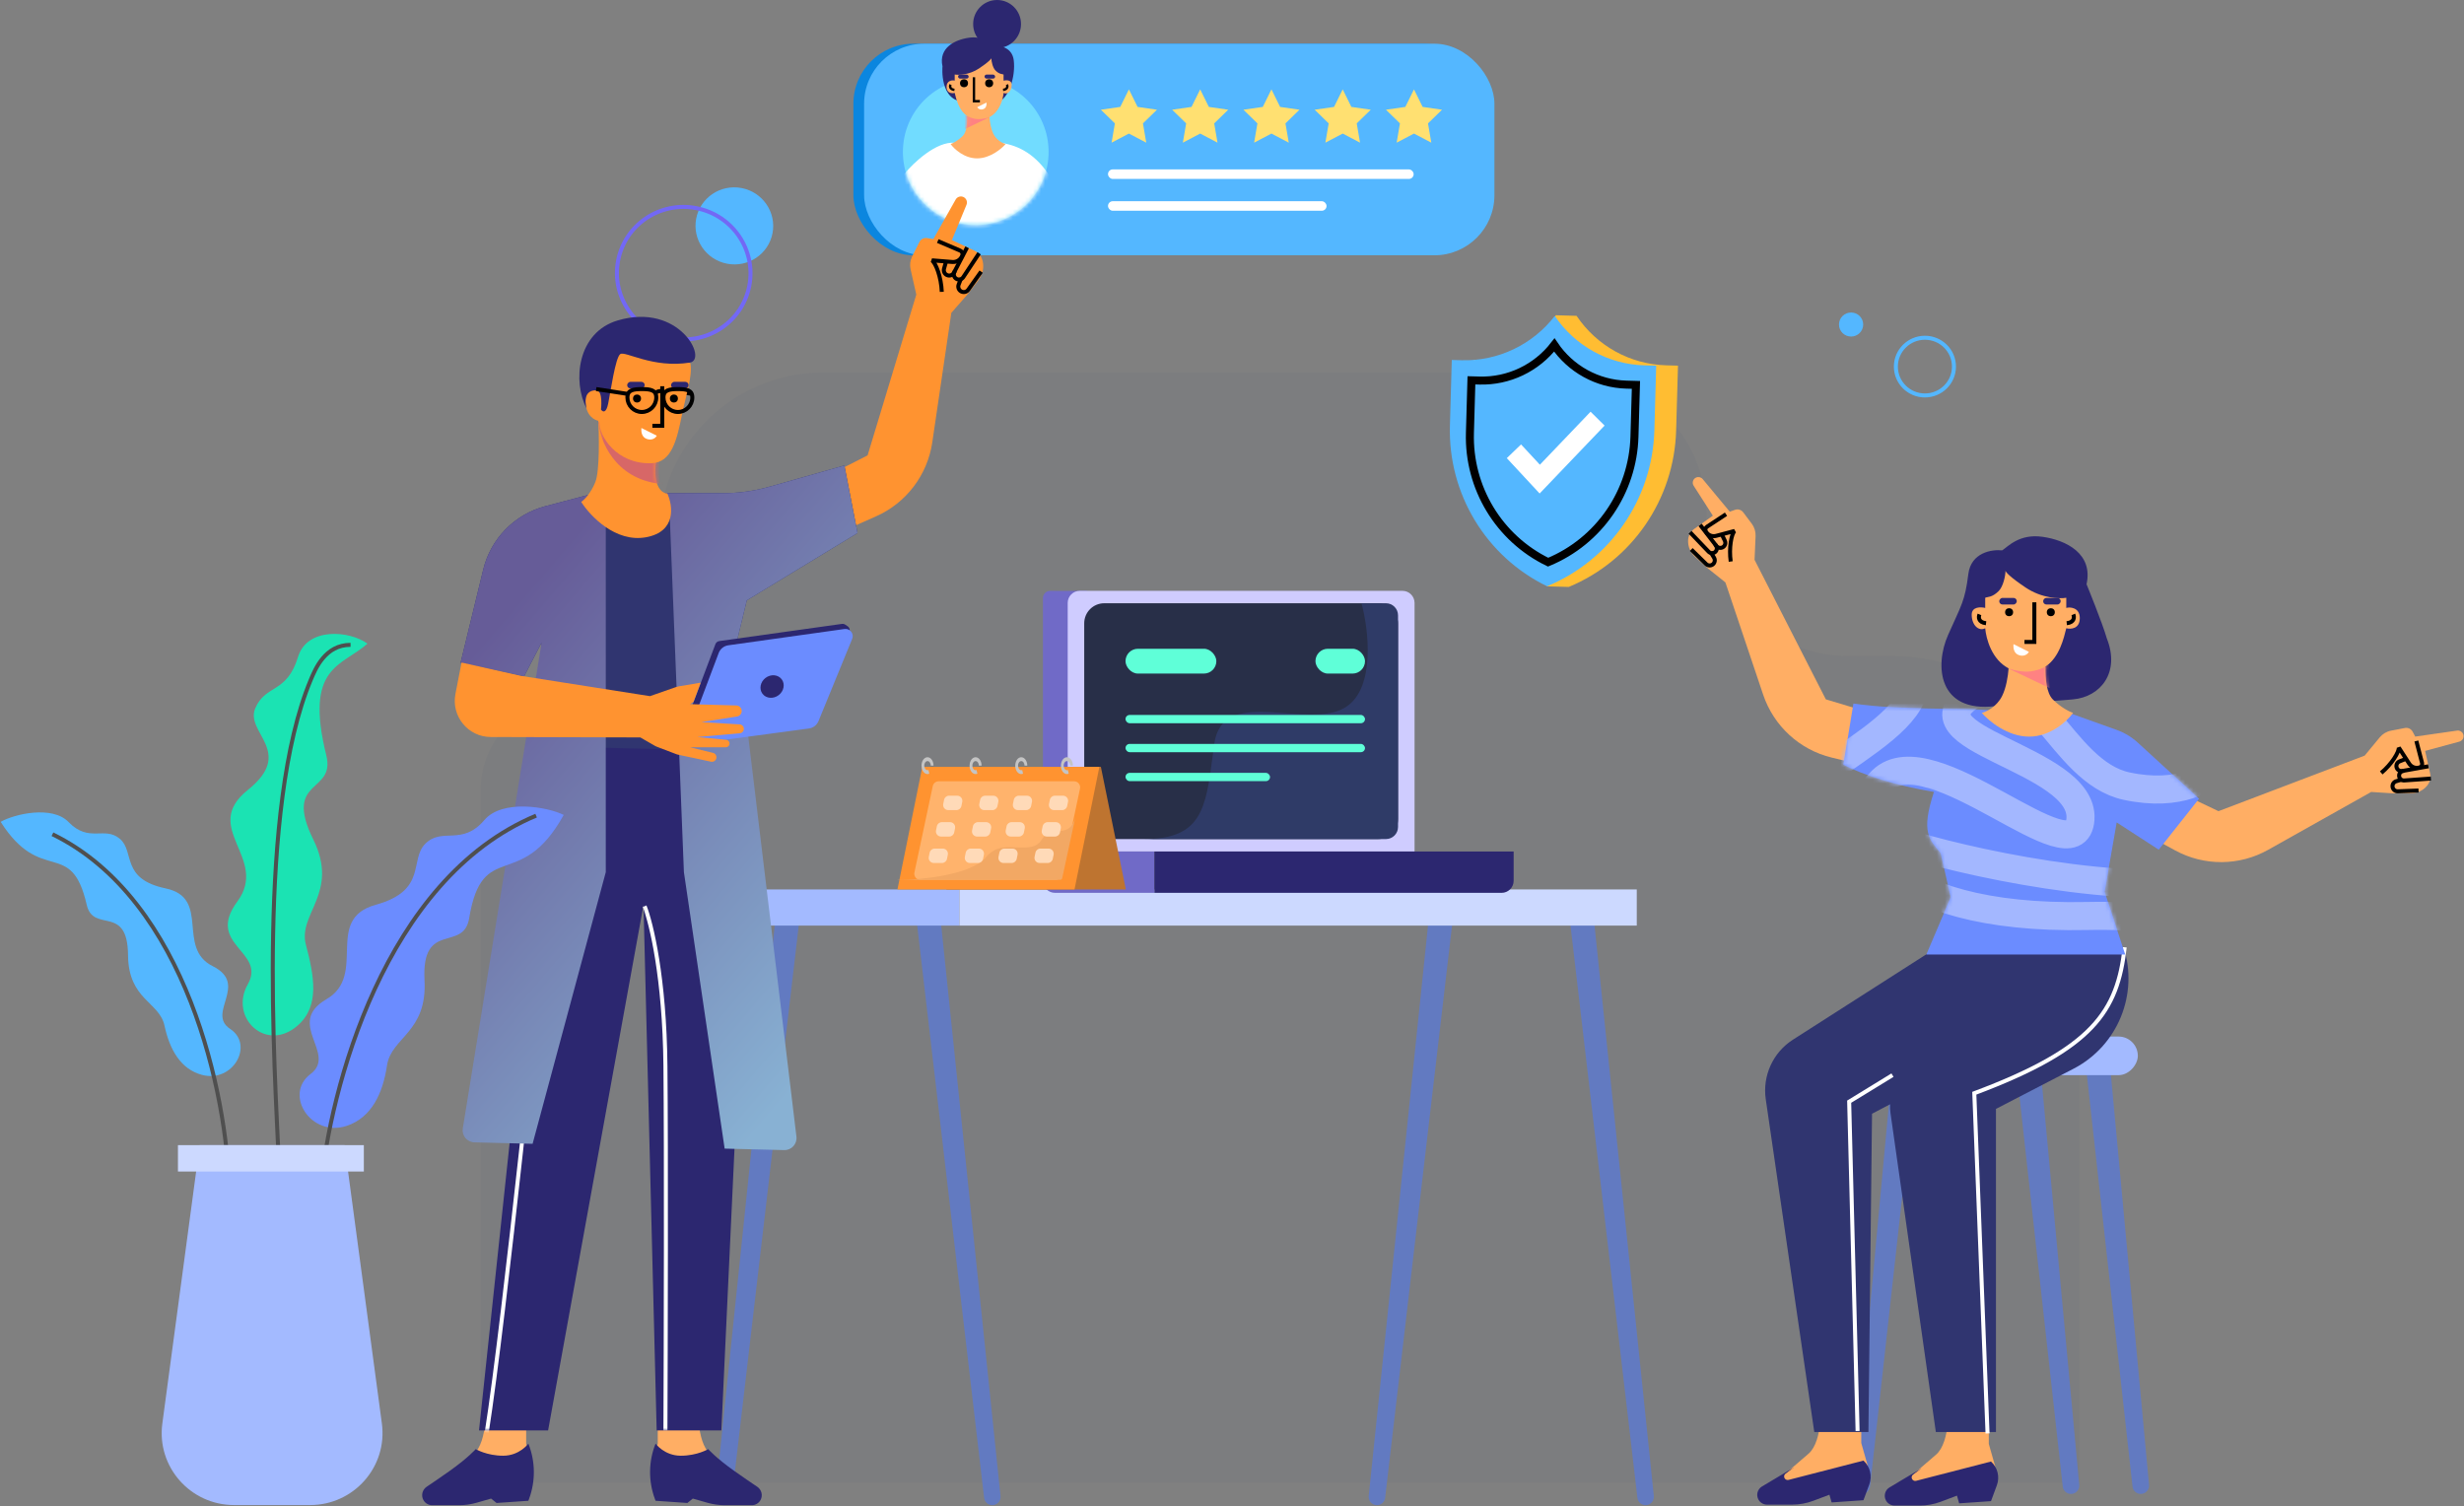 <?xml version="1.0" encoding="UTF-8"?>
<svg width="615px" height="376px" viewBox="0 0 615 376" version="1.1" xmlns="http://www.w3.org/2000/svg" xmlns:xlink="http://www.w3.org/1999/xlink">
    <rect x="0" y="0" width="615" height="376" fill="#808080" stroke="none"/>
    <!-- Generator: Sketch 63.1 (92452) - https://sketch.com -->
    <title>Group 2</title>
    <desc>Created with Sketch.</desc>
    <defs>
        <ellipse id="path-1" cx="18.236" cy="18.275" rx="18.183" ry="18.266"></ellipse>
        <path d="M14.315,4.418 L14.315,5.949 C14.993,5.779 16.348,5.745 16.348,6.97 C16.348,8.501 15.332,9.522 14.315,9.012 C14.184,10.603 13.332,13.743 10.798,15.052 C10.889,16.252 11.155,17.974 11.775,19.22 C12.588,20.853 14.146,21.602 14.824,21.772 C13.807,22.963 10.962,25.345 7.71,25.345 C4.458,25.345 1.952,22.963 1.105,21.772 C1.613,21.602 2.934,20.955 4.154,19.73 C5.113,18.766 5.297,16.473 5.249,14.794 C3.137,13.368 2.493,10.506 2.121,9.012 C1.444,9.182 0.089,9.114 0.089,7.481 C0.089,5.847 1.613,5.779 2.121,5.949 L2.121,4.418 C3.137,4.588 5.779,4.52 8.218,2.887 C10.657,1.254 11.267,0.505 11.267,0.335 C11.267,1.186 11.64,2.752 12.283,3.397 C13.299,4.418 13.977,4.248 14.315,4.418 Z" id="path-3"></path>
        <path d="M15.205,12.656 L17.455,1.492 L63.162,0.121 L65.985,21.627 C66.838,28.125 67.114,34.686 66.808,41.233 L60.699,172.118 L44.551,172.118 L41.267,40.994 L17.455,172.118 L0.213,172.118 L13.624,46.206 L13.501,44.896 C12.493,34.123 13.068,23.261 15.205,12.656 Z" id="path-5"></path>
        <linearGradient x1="74.676%" y1="97.208%" x2="19.851%" y2="16.09%" id="linearGradient-7">
            <stop stop-color="#88B1D3" offset="0%"></stop>
            <stop stop-color="#665C98" offset="100%"></stop>
        </linearGradient>
        <path d="M3.578,16.603 C4.698,13.816 4.511,4.759 4.278,0.579 C9.411,1.507 19.468,4.968 18.628,11.378 C17.788,17.788 20.145,19.391 21.428,19.391 C22.829,22.409 23.738,28.797 16.178,30.19 C8.618,31.583 2.294,24.965 0.077,21.481 C0.777,21.016 2.457,19.391 3.578,16.603 Z" id="path-8"></path>
        <path d="M20.625,7.173 L31.895,3.145 C35.244,3.145 43.954,2.975 51.993,2.297 C60.032,1.618 74.604,2.297 86.328,0.6 L88.84,15.867 C83.816,18.411 76.279,20.955 66.23,22.652 C69.579,32.829 67.346,34.525 64.555,37.917 L62.042,48.943 L68.13,63.233 L18.496,63.233 L23.634,47.575 L20.62,30.269 L10.122,37.069 L0.072,24.348 L15.334,10.364 C16.868,8.958 18.667,7.873 20.625,7.173 Z" id="path-10"></path>
        <path d="M24.003,7.317 L24.003,9.853 C25.128,9.571 27.376,9.515 27.376,11.543 C27.376,14.079 25.689,15.77 24.003,14.925 C23.785,17.559 22.371,22.76 18.168,24.928 C18.318,26.915 18.759,29.766 19.788,31.83 C21.137,34.535 23.722,35.775 24.846,36.056 C23.16,38.029 18.439,41.974 13.044,41.974 C7.648,41.974 3.489,38.029 2.084,36.056 C2.927,35.775 5.119,34.704 7.143,32.676 C8.735,31.078 9.039,27.282 8.959,24.501 C5.456,22.138 4.388,17.399 3.77,14.925 C2.646,15.207 0.398,15.094 0.398,12.389 C0.398,9.684 2.927,9.571 3.77,9.853 L3.77,7.317 C5.457,7.599 9.84,7.486 13.887,4.781 C17.933,2.076 18.945,0.837 18.945,0.555 C18.945,1.964 19.565,4.557 20.631,5.627 C22.317,7.317 23.441,7.035 24.003,7.317 Z" id="path-12"></path>
    </defs>
    <g id="Page" stroke="none" stroke-width="1" fill="none" fill-rule="evenodd">
        <g id="02---Authorization-Code-light" transform="translate(-755, -319)">
            <g id="Group-2" transform="translate(755, 319)">
                <g id="Online-Shop---Scenes-5"></g>
                <path d="M519,370 L145.519,370 L120,370 L120,197.025 C120,184.773 129.947,174.841 142.217,174.841 C154.487,174.841 164.433,164.909 164.433,152.657 L164.433,133.92 C164.433,111.321 182.781,93 205.414,93 L390.503,93 C410.069,93 425.93,108.838 425.93,128.374 C425.93,147.911 441.792,163.749 461.357,163.749 L472.465,163.749 C498.166,163.749 519,184.553 519,210.215 L519,370 Z" id="Path" fill="#02295C" opacity="0.033"></path>
                <g id="security" transform="translate(389.131, 112.557) rotate(6) translate(-389.131, -112.557) translate(360.131, 78.557)">
                    <path d="M5.405,13.651 L7.011,34.736 C8.106,49.112 16.8,61.781 29.767,67.899 L34.966,67.497 C49.993,59.331 58.835,43.022 57.529,25.879 L56.298,9.721 L53.364,9.947 C44.384,10.641 35.623,6.938 29.824,0 L24.625,0.401 C23.21,7.471 17.302,12.732 10.161,13.284 L5.405,13.651 Z" id="Path" fill="#FFBD32" fill-rule="nonzero"></path>
                    <path d="M0,14.211 L1.25,30.572 C2.545,47.524 13.627,62.136 29.56,67.899 C44.587,59.757 53.43,43.495 52.124,26.403 L50.893,10.293 L47.958,10.519 C38.979,11.21 30.217,7.519 24.419,0.601 C19.648,8.34 11.483,13.327 2.444,14.023 L0,14.211 Z" id="Path" fill="#54B7FF" fill-rule="nonzero"></path>
                    <path d="M5.405,18.753 L6.404,31.845 C7.446,45.498 16.365,57.263 29.184,61.89 C41.275,55.346 48.394,42.251 47.344,28.485 L46.361,15.595 L43.977,15.779 C36.764,16.335 29.724,13.37 25.058,7.811 C21.217,14.032 14.656,18.04 7.394,18.6 L5.405,18.753 Z" id="Path" stroke="#000000" stroke-width="2"></path>
                    <polygon id="Path" fill="#FFFFFF" points="39.639 26.511 25.288 45.066 16.216 37.145 19.396 33.369 24.601 37.914 35.8 23.434"></polygon>
                </g>
                <g id="Group-27" transform="translate(459, 78)">
                    <ellipse id="Oval" fill="#54B7FF" fill-rule="nonzero" cx="3.021" cy="3" rx="3.021" ry="3"></ellipse>
                    <ellipse id="Oval" stroke="#54B7FF" cx="21.448" cy="13.5" rx="7.25" ry="7.2"></ellipse>
                </g>
                <g id="Group-26" transform="translate(151, 45)">
                    <ellipse id="Oval" fill="#54B7FF" fill-rule="nonzero" transform="translate(32.292, 11.378) rotate(10.789) translate(-32.292, -11.378) " cx="32.292" cy="11.378" rx="9.698" ry="9.614"></ellipse>
                    <ellipse id="Oval" stroke="#7268F5" transform="translate(19.653, 23.178) rotate(10.789) translate(-19.653, -23.178) " cx="19.653" cy="23.178" rx="16.674" ry="16.53"></ellipse>
                </g>
                <g id="dessk-2" transform="translate(178, 222)">
                    <path d="M2.612,153.679 C1.389,153.679 0.435,152.616 0.562,151.396 L15.646,6.276 L21.606,6.918 L4.66,151.851 C4.538,152.893 3.658,153.679 2.612,153.679 Z" id="Path" fill="#627AC1"></path>
                    <path d="M69.676,153.679 C70.899,153.679 71.853,152.616 71.726,151.396 L56.642,6.276 L50.681,6.918 L67.628,151.851 C67.75,152.893 68.63,153.679 69.676,153.679 Z" id="Path" fill="#627AC1"></path>
                    <path d="M165.673,153.679 C164.45,153.679 163.496,152.616 163.623,151.396 L178.707,6.276 L184.667,6.918 L167.721,151.851 C167.599,152.893 166.719,153.679 165.673,153.679 Z" id="Path" fill="#627AC1"></path>
                    <path d="M232.737,153.679 C233.96,153.679 234.914,152.616 234.787,151.396 L219.703,6.276 L213.743,6.918 L230.689,151.851 C230.811,152.893 231.691,153.679 232.737,153.679 Z" id="Path" fill="#627AC1"></path>
                    <rect id="Rectangle" fill="#A3BAFF" fill-rule="nonzero" x="6.919" y="0" width="54.554" height="9.023"></rect>
                    <rect id="Rectangle" fill="#CCD9FF" fill-rule="nonzero" x="61.472" y="0" width="169.056" height="9.023"></rect>
                </g>
                <g id="Laptop-2" transform="translate(260, 147)">
                    <path d="M0.308,2.284 C0.308,1.283 1.119,0.472 2.118,0.474 L11.26,0.492 L6.492,65.522 L0.308,65.522 L0.308,2.284 Z" id="Path" fill="#706AC7" fill-rule="nonzero"></path>
                    <path d="M6.492,3.486 C6.492,1.821 7.84,0.47 9.502,0.47 L90.054,0.47 C91.716,0.47 93.064,1.821 93.064,3.486 L93.064,65.522 L6.492,65.522 L6.492,3.486 Z" id="Path" fill="#CFCCFF" fill-rule="nonzero"></path>
                    <rect id="Rectangle" fill="#282F48" fill-rule="nonzero" x="10.615" y="3.568" width="78.327" height="58.856" rx="5"></rect>
                    <path d="M79.813,3.568 C81.649,10.196 83.285,24.555 76.058,29.382 C72.318,31.88 66.569,31.441 60.902,31.008 C52.514,30.367 44.309,29.739 43.078,38.675 C42.935,39.718 42.801,40.731 42.672,41.713 C40.942,54.828 39.94,62.424 25.558,62.424 L85.931,62.424 C87.593,62.424 88.941,61.074 88.941,59.408 L88.941,6.584 C88.941,4.918 87.593,3.568 85.931,3.568 L79.813,3.568 Z" id="Path" fill="#2F3B67"></path>
                    <rect id="Rectangle" fill="#5FFFD8" fill-rule="nonzero" x="20.92" y="14.926" width="22.674" height="6.195" rx="3.098"></rect>
                    <rect id="Rectangle" fill="#5FFFD8" fill-rule="nonzero" x="68.329" y="14.926" width="12.367" height="6.195" rx="3.098"></rect>
                    <rect id="Rectangle" fill="#5FFFD8" fill-rule="nonzero" x="20.92" y="31.447" width="59.776" height="2.065" rx="1.033"></rect>
                    <rect id="Rectangle" fill="#5FFFD8" fill-rule="nonzero" x="20.92" y="38.675" width="59.776" height="2.065" rx="1.033"></rect>
                    <rect id="Rectangle" fill="#5FFFD8" fill-rule="nonzero" x="20.92" y="45.903" width="36.072" height="2.065" rx="1.033"></rect>
                    <path d="M0.308,65.522 L28.135,65.522 L28.135,75.847 L3.318,75.847 C1.656,75.847 0.308,74.497 0.308,72.832 L0.308,65.522 Z" id="Path" fill="#706AC7" fill-rule="nonzero"></path>
                    <path d="M28.135,65.522 L117.799,65.522 L117.799,72.832 C117.799,74.497 116.451,75.847 114.789,75.847 L28.135,75.847 L28.135,65.522 Z" id="Path" fill="#2C2770" fill-rule="nonzero"></path>
                </g>
                <g id="Calendar-table" transform="translate(224, 189)">
                    <polygon id="Path" fill="#BE7430" fill-rule="nonzero" points="50.77 2.4 6 2.4 12.23 33 57 33"></polygon>
                    <polygon id="Path" fill="#FF9330" fill-rule="nonzero" points="6.211 2.4 50.4 2.4 44.189 33 0 33"></polygon>
                    <path d="M8.817,7.197 C8.965,6.499 9.58,6 10.292,6 L44.091,6 C45.05,6 45.766,6.885 45.566,7.825 L40.983,29.403 C40.835,30.101 40.22,30.6 39.508,30.6 L5.709,30.6 C4.75,30.6 4.034,29.714 4.234,28.774 L8.817,7.197 Z" id="Path" fill="#FFB36C" fill-rule="nonzero"></path>
                    <path d="M44.4,15 L41.124,30.166 C41.069,30.419 40.843,30.6 40.58,30.6 L0.155,30.6 C0.101,30.6 0.049,30.593 0,30.578 L0,30.557 C5.807,30.703 18.534,29.307 22.096,24.966 C24.457,22.088 27.285,22.444 30.036,22.518 C32.472,22.584 34.673,22.643 35.954,20.635 C37.144,18.77 38.651,18.626 40.097,18.488 C41.842,18.321 43.498,18.163 44.4,15 Z" id="Path" fill="#F2A864" fill-rule="nonzero"></path>
                    <path d="M8.715,0.868 C8.9,1.227 9,1.658 9,2.1 L8.314,2.1 C8.314,1.47 7.95,0.96 7.501,0.96 C7.052,0.96 6.688,1.47 6.688,2.1 C6.688,2.73 7.052,3.24 7.501,3.24 C7.585,3.24 7.666,3.222 7.742,3.189 L7.945,4.105 C7.644,4.237 7.32,4.231 7.021,4.09 C6.721,3.949 6.461,3.679 6.278,3.318 C6.095,2.958 5.998,2.526 6,2.083 C6.003,1.641 6.105,1.211 6.292,0.855 C6.479,0.499 6.742,0.234 7.043,0.1 C7.344,-0.035 7.668,-0.033 7.968,0.105 C8.268,0.243 8.53,0.51 8.715,0.868 Z" id="Path" fill="#C4C4C4"></path>
                    <path d="M43.515,0.868 C43.7,1.227 43.8,1.658 43.8,2.1 L43.114,2.1 C43.114,1.47 42.75,0.96 42.301,0.96 C41.852,0.96 41.488,1.47 41.488,2.1 C41.488,2.73 41.852,3.24 42.301,3.24 C42.385,3.24 42.466,3.222 42.542,3.189 L42.745,4.105 C42.444,4.237 42.12,4.231 41.821,4.09 C41.521,3.949 41.262,3.679 41.078,3.318 C40.895,2.958 40.798,2.526 40.8,2.083 C40.803,1.641 40.905,1.211 41.092,0.855 C41.279,0.499 41.542,0.234 41.843,0.1 C42.144,-0.035 42.468,-0.033 42.768,0.105 C43.068,0.243 43.33,0.51 43.515,0.868 Z" id="Path" fill="#C4C4C4"></path>
                    <path d="M32.115,0.868 C32.3,1.227 32.4,1.658 32.4,2.1 L31.714,2.1 C31.714,1.47 31.35,0.96 30.901,0.96 C30.452,0.96 30.088,1.47 30.088,2.1 C30.088,2.73 30.452,3.24 30.901,3.24 C30.985,3.24 31.066,3.222 31.142,3.189 L31.345,4.105 C31.044,4.237 30.72,4.231 30.421,4.09 C30.121,3.949 29.861,3.679 29.678,3.318 C29.495,2.958 29.398,2.526 29.4,2.083 C29.403,1.641 29.505,1.211 29.692,0.855 C29.879,0.499 30.142,0.234 30.443,0.1 C30.744,-0.035 31.068,-0.033 31.368,0.105 C31.668,0.243 31.93,0.51 32.115,0.868 Z" id="Path" fill="#C4C4C4"></path>
                    <path d="M20.715,0.868 C20.9,1.227 21,1.658 21,2.1 L20.314,2.1 C20.314,1.47 19.95,0.96 19.501,0.96 C19.052,0.96 18.688,1.47 18.688,2.1 C18.688,2.73 19.052,3.24 19.501,3.24 C19.585,3.24 19.666,3.222 19.742,3.189 L19.945,4.105 C19.644,4.237 19.32,4.231 19.021,4.09 C18.721,3.949 18.461,3.679 18.278,3.318 C18.095,2.958 17.998,2.526 18,2.083 C18.003,1.641 18.105,1.211 18.292,0.855 C18.479,0.499 18.742,0.234 19.043,0.1 C19.344,-0.035 19.668,-0.033 19.968,0.105 C20.268,0.243 20.53,0.51 20.715,0.868 Z" id="Path" fill="#C4C4C4"></path>
                    <path d="M11.638,10.624 C11.76,10.028 12.282,9.6 12.888,9.6 L14.924,9.6 C15.731,9.6 16.336,10.344 16.174,11.139 L15.962,12.176 C15.84,12.772 15.318,13.2 14.712,13.2 L12.676,13.2 C11.869,13.2 11.264,12.456 11.426,11.661 L11.638,10.624 Z" id="Path" fill="#FFDAB8" fill-rule="nonzero"></path>
                    <path d="M20.638,10.624 C20.76,10.028 21.282,9.6 21.888,9.6 L23.924,9.6 C24.731,9.6 25.336,10.344 25.174,11.139 L24.962,12.176 C24.84,12.772 24.318,13.2 23.712,13.2 L21.676,13.2 C20.869,13.2 20.264,12.456 20.426,11.661 L20.638,10.624 Z" id="Path" fill="#FFDAB8" fill-rule="nonzero"></path>
                    <path d="M29.038,10.624 C29.16,10.028 29.682,9.6 30.288,9.6 L32.324,9.6 C33.131,9.6 33.736,10.344 33.574,11.139 L33.362,12.176 C33.24,12.772 32.718,13.2 32.112,13.2 L30.076,13.2 C29.269,13.2 28.664,12.456 28.826,11.661 L29.038,10.624 Z" id="Path" fill="#FFDAB8" fill-rule="nonzero"></path>
                    <path d="M38.038,10.624 C38.16,10.028 38.682,9.6 39.288,9.6 L41.324,9.6 C42.132,9.6 42.736,10.344 42.573,11.139 L42.362,12.176 C42.24,12.772 41.718,13.2 41.112,13.2 L39.076,13.2 C38.269,13.2 37.664,12.456 37.826,11.661 L38.038,10.624 Z" id="Path" fill="#FFDAB8" fill-rule="nonzero"></path>
                    <path d="M9.838,17.224 C9.96,16.628 10.482,16.2 11.088,16.2 L13.124,16.2 C13.931,16.2 14.536,16.944 14.374,17.739 L14.162,18.776 C14.04,19.372 13.518,19.8 12.912,19.8 L10.876,19.8 C10.069,19.8 9.464,19.056 9.626,18.261 L9.838,17.224 Z" id="Path" fill="#FFDAB8" fill-rule="nonzero"></path>
                    <path d="M18.838,17.224 C18.96,16.628 19.482,16.2 20.088,16.2 L22.124,16.2 C22.931,16.2 23.536,16.944 23.374,17.739 L23.162,18.776 C23.04,19.372 22.518,19.8 21.912,19.8 L19.876,19.8 C19.069,19.8 18.464,19.056 18.626,18.261 L18.838,17.224 Z" id="Path" fill="#FFDAB8" fill-rule="nonzero"></path>
                    <path d="M27.238,17.224 C27.36,16.628 27.882,16.2 28.488,16.2 L30.524,16.2 C31.331,16.2 31.936,16.944 31.774,17.739 L31.562,18.776 C31.44,19.372 30.918,19.8 30.312,19.8 L28.276,19.8 C27.469,19.8 26.864,19.056 27.026,18.261 L27.238,17.224 Z" id="Path" fill="#FFDAB8" fill-rule="nonzero"></path>
                    <path d="M36.238,17.224 C36.36,16.628 36.882,16.2 37.488,16.2 L39.524,16.2 C40.332,16.2 40.936,16.944 40.773,17.739 L40.562,18.776 C40.44,19.372 39.918,19.8 39.312,19.8 L37.276,19.8 C36.469,19.8 35.864,19.056 36.026,18.261 L36.238,17.224 Z" id="Path" fill="#FFDAB8" fill-rule="nonzero"></path>
                    <path d="M8.038,23.824 C8.16,23.228 8.682,22.8 9.288,22.8 L11.324,22.8 C12.131,22.8 12.736,23.544 12.574,24.339 L12.362,25.376 C12.24,25.972 11.718,26.4 11.112,26.4 L9.076,26.4 C8.269,26.4 7.664,25.656 7.826,24.861 L8.038,23.824 Z" id="Path" fill="#FFDAB8" fill-rule="nonzero"></path>
                    <path d="M17.038,23.824 C17.16,23.228 17.682,22.8 18.288,22.8 L20.324,22.8 C21.131,22.8 21.736,23.544 21.574,24.339 L21.362,25.376 C21.24,25.972 20.718,26.4 20.112,26.4 L18.076,26.4 C17.269,26.4 16.664,25.656 16.826,24.861 L17.038,23.824 Z" id="Path" fill="#FFDAB8" fill-rule="nonzero"></path>
                    <path d="M25.438,23.824 C25.56,23.228 26.082,22.8 26.688,22.8 L28.724,22.8 C29.531,22.8 30.136,23.544 29.974,24.339 L29.762,25.376 C29.64,25.972 29.118,26.4 28.512,26.4 L26.476,26.4 C25.669,26.4 25.064,25.656 25.226,24.861 L25.438,23.824 Z" id="Path" fill="#FFDAB8" fill-rule="nonzero"></path>
                    <path d="M34.438,23.824 C34.56,23.228 35.082,22.8 35.688,22.8 L37.724,22.8 C38.532,22.8 39.136,23.544 38.973,24.339 L38.762,25.376 C38.64,25.972 38.118,26.4 37.512,26.4 L35.476,26.4 C34.669,26.4 34.064,25.656 34.226,24.861 L34.438,23.824 Z" id="Path" fill="#FFDAB8" fill-rule="nonzero"></path>
                </g>
                <g id="Rating-Card" transform="translate(213, 0)">
                    <rect id="Rectangle" fill="#0B86DF" fill-rule="nonzero" x="0" y="10.909" width="157.325" height="52.812" rx="15"></rect>
                    <rect id="Rectangle" fill="#54B7FF" fill-rule="nonzero" x="2.675" y="10.909" width="157.325" height="52.812" rx="15"></rect>
                    <polygon id="Path" fill="#FFE071" fill-rule="nonzero" points="68.77 22.309 70.933 26.687 75.769 27.389 72.27 30.797 73.096 35.61 68.77 33.338 64.445 35.61 65.271 30.797 61.771 27.389 66.607 26.687"></polygon>
                    <polygon id="Path" fill="#FFE071" fill-rule="nonzero" points="86.558 22.309 88.721 26.687 93.557 27.389 90.057 30.797 90.884 35.61 86.558 33.338 82.232 35.61 83.058 30.797 79.559 27.389 84.395 26.687"></polygon>
                    <polygon id="Path" fill="#FFE071" fill-rule="nonzero" points="104.346 22.309 106.509 26.687 111.345 27.389 107.845 30.797 108.671 35.61 104.346 33.338 100.02 35.61 100.847 30.797 97.347 27.389 102.183 26.687"></polygon>
                    <polygon id="Path" fill="#FFE071" fill-rule="nonzero" points="122.134 22.309 124.296 26.687 129.133 27.389 125.633 30.797 126.459 35.61 122.134 33.338 117.808 35.61 118.634 30.797 115.135 27.389 119.971 26.687"></polygon>
                    <polygon id="Path" fill="#FFE071" fill-rule="nonzero" points="139.922 22.309 142.085 26.687 146.921 27.389 143.421 30.797 144.248 35.61 139.922 33.338 135.596 35.61 136.422 30.797 132.923 27.389 137.759 26.687"></polygon>
                    <rect id="Rectangle" fill="#FFFFFF" fill-rule="nonzero" x="63.55" y="42.279" width="76.29" height="2.383" rx="1.191"></rect>
                    <rect id="Rectangle" fill="#FFFFFF" fill-rule="nonzero" x="63.55" y="50.22" width="54.55" height="2.383" rx="1.191"></rect>
                    <ellipse id="Oval" fill="#71DCFF" fill-rule="nonzero" cx="30.543" cy="37.911" rx="18.183" ry="18.266"></ellipse>
                    <g id="Clipped" transform="translate(12.308, 19.636)">
                        <mask id="mask-2" fill="white">
                            <use xlink:href="#path-1"></use>
                        </mask>
                        <g id="Oval"></g>
                        <path d="M13.032,16 C8.398,15.564 2.655,21.03 0.362,23.818 C0.483,25.939 0.941,30.473 1.81,31.636 C2.679,32.8 11.584,36.364 15.928,38 C25.279,36.97 42.462,32.691 36.38,23.818 C28.778,12.727 18.824,16.545 13.032,16 Z" id="Path" fill="#FFFFFF" fill-rule="nonzero" mask="url(#mask-2)"></path>
                    </g>
                    <path d="M40.024,15.027 C39.617,11.761 36.467,11.284 34.942,11.454 C34.096,10.944 32.402,8.902 28.845,9.413 C25.289,9.923 21.224,11.965 22.24,16.558 C22.24,16.558 21.387,25.404 27.89,25.404 C27.89,27.455 32.971,37.869 32.971,31.636 C32.971,25.404 32.101,30.099 36.229,25.404 C38.763,24.495 40.531,19.111 40.024,15.027 Z" id="Path" fill="#2C2770" fill-rule="nonzero"></path>
                    <ellipse id="Oval" fill="#2C2770" fill-rule="nonzero" cx="35.867" cy="6" rx="5.973" ry="6"></ellipse>
                    <path d="M37.483,18.6 L37.483,20.131 C38.16,19.961 39.515,19.927 39.515,21.152 C39.515,22.683 38.499,23.704 37.483,23.194 C37.351,24.785 36.499,27.925 33.966,29.234 C34.057,30.434 34.322,32.156 34.942,33.402 C35.755,35.035 37.314,35.784 37.991,35.954 C36.975,37.145 34.129,39.527 30.878,39.527 C27.626,39.527 25.119,37.145 24.272,35.954 C24.78,35.784 26.102,35.137 27.321,33.912 C28.281,32.948 28.464,30.655 28.416,28.976 C26.305,27.549 25.66,24.688 25.289,23.194 C24.611,23.364 23.256,23.296 23.256,21.663 C23.256,20.029 24.78,19.961 25.289,20.131 L25.289,18.6 C26.305,18.77 28.947,18.702 31.386,17.069 C33.825,15.436 34.434,14.687 34.434,14.517 C34.434,15.367 34.808,16.934 35.45,17.579 C36.467,18.6 37.144,18.43 37.483,18.6 Z" id="Path" fill="#FFAE64" fill-rule="nonzero"></path>
                    <path d="M33.228,25.587 L30.917,26.748 C31.082,27.08 31.61,27.511 32.403,27.246 C33.195,26.981 33.283,26.14 33.228,25.587 Z" id="Path" fill="#FFFFFF" fill-rule="nonzero"></path>
                    <rect id="Rectangle" fill="#2C2770" fill-rule="nonzero" x="26.128" y="18.62" width="2.642" height="1" rx="0.5"></rect>
                    <rect id="Rectangle" fill="#2C2770" fill-rule="nonzero" x="32.733" y="18.62" width="2.642" height="1" rx="0.5"></rect>
                    <ellipse id="Oval" fill="#000000" fill-rule="nonzero" cx="33.889" cy="20.777" rx="1" ry="1"></ellipse>
                    <polyline id="Path" stroke="#000000" stroke-width="0.6" points="30.091 19.284 30.091 25.255 31.577 25.255"></polyline>
                    <ellipse id="Oval" fill="#000000" fill-rule="nonzero" cx="27.614" cy="20.777" rx="1" ry="1"></ellipse>
                    <path d="M38.347,21.109 C38.512,21.496 38.546,22.303 37.356,22.436" id="Path" stroke="#000000" stroke-width="0.6"></path>
                    <path d="M24.23,21.109 C24.065,21.496 24.032,22.303 25.221,22.436" id="Path" stroke="#000000" stroke-width="0.6"></path>
                    <g id="Clipped" transform="translate(23.167, 14.182)">
                        <mask id="mask-4" fill="white">
                            <use xlink:href="#path-3"></use>
                        </mask>
                        <g id="Path"></g>
                        <path d="M4.777,14.557 C5.217,14.833 6.626,15.552 8.079,15.552 C9.459,15.552 10.749,15.104 11.159,14.916 L11.217,14.889 C11.2,14.897 11.181,14.906 11.159,14.916 L4.612,18.04 L4.777,14.557 Z" id="Path" fill="#FF8282" fill-rule="nonzero" mask="url(#mask-4)"></path>
                    </g>
                </g>
                <g id="Group-22" transform="translate(105, 49)">
                    <g id="Man-low-3-Copy" transform="translate(0, 135.91)">
                        <path d="M79.425,184.188 L72.344,178.105 C68.578,174.869 69.298,164.986 69.298,164.986 L59.172,164.437 L59.172,175.41 L57.53,181.171 L78.604,185.285 L79.425,184.188 Z" id="Path" fill="#FFAE64" fill-rule="nonzero"></path>
                        <path d="M75.89,190.772 L82.657,190.772 C83.537,190.772 84.35,190.303 84.794,189.541 C85.464,188.39 85.111,186.912 84.004,186.173 C82.666,185.281 80.714,183.954 78.331,182.268 C73.678,178.976 71.762,176.781 71.762,176.781 C71.762,176.781 69.025,178.427 64.919,178.427 C60.814,178.427 58.624,175.41 58.624,175.41 C56.863,179.824 56.8,184.736 58.447,189.194 L58.624,189.674 L66.562,190.223 L67.93,189.126 L71.55,190.163 C72.962,190.567 74.422,190.772 75.89,190.772 Z" id="Path" fill="#2C2770" fill-rule="nonzero"></path>
                        <path d="M6.075,184.188 L13.156,178.105 C16.923,174.869 16.202,164.986 16.202,164.986 L26.329,164.437 L26.329,175.41 L27.971,181.171 L6.897,185.285 L6.075,184.188 Z" id="Path" fill="#FFAE64" fill-rule="nonzero"></path>
                        <path d="M9.61,190.772 L2.844,190.772 C1.964,190.772 1.15,190.303 0.707,189.541 C0.037,188.39 0.39,186.912 1.497,186.173 C2.834,185.281 4.787,183.954 7.17,182.268 C11.823,178.976 13.739,176.781 13.739,176.781 C13.739,176.781 16.476,178.427 20.581,178.427 C24.687,178.427 26.876,175.41 26.876,175.41 C28.638,179.824 28.701,184.736 27.054,189.194 L26.876,189.674 L18.939,190.223 L17.571,189.126 L13.951,190.163 C12.539,190.567 11.078,190.772 9.61,190.772 Z" id="Path" fill="#2C2770" fill-rule="nonzero"></path>
                        <path d="M29.552,12.656 L31.803,1.492 L77.509,0.121 L80.332,21.627 C81.185,28.125 81.461,34.686 81.155,41.233 L75.046,172.118 L58.898,172.118 L55.614,40.994 L31.803,172.118 L14.56,172.118 L27.971,46.206 L27.848,44.896 C26.841,34.123 27.415,23.261 29.552,12.656 Z" id="Path" fill="#2C2770" fill-rule="nonzero"></path>
                        <g id="Clipped" transform="translate(13.8, 0)">
                            <mask id="mask-6" fill="white">
                                <use xlink:href="#path-5"></use>
                            </mask>
                            <g id="Path"></g>
                            <g id="Group" mask="url(#mask-6)" stroke="#FFFFFF">
                                <g transform="translate(2.4, 0)" id="Path">
                                    <path d="M18.34,0.395 C16.88,7.71 13.961,28.705 13.961,54.161 C13.961,54.161 4.838,143.772 0.276,172.667"></path>
                                    <path d="M39.688,41.268 C41.33,45.383 44.669,59.099 44.888,81.044 C45.107,102.99 44.979,150.904 44.888,172.118"></path>
                                </g>
                            </g>
                        </g>
                    </g>
                    <g id="Man-top-3-Copy" transform="translate(8.4, 0)">
                        <path d="M103.146,64.662 L89.908,71.402 L91.363,86.023 L105.244,79.883 C112.787,76.546 118.093,69.562 119.296,61.386 L124.05,29.086 L127.876,24.719 L130.847,20.859 C131.864,19.536 132.241,17.828 131.873,16.199 C131.606,15.017 130.81,14.026 129.715,13.512 L124.19,10.919 L127.83,2.12 C128.183,1.266 127.693,0.296 126.796,0.078 C126.143,-0.082 125.463,0.213 125.131,0.8 L119.551,10.679 L117.989,10.418 C117.212,10.288 116.44,10.68 116.086,11.385 L114.274,14.985 C113.773,15.982 113.633,17.124 113.878,18.213 L115.304,24.528 L103.146,64.662 Z" id="Path" fill="#FF9330" fill-rule="nonzero"></path>
                        <path d="M127.985,12.737 L124.702,19.052 C124.376,19.678 123.622,19.945 122.976,19.662 L122.976,19.662 C122.362,19.393 122.041,18.71 122.224,18.064 L122.768,16.141" id="Path" stroke="#000000"></path>
                        <path d="M130.98,14.213 L127.019,20.19 C126.646,20.753 125.902,20.93 125.317,20.595 L125.317,20.595 C124.721,20.255 124.498,19.505 124.81,18.894 L124.967,18.586" id="Path" stroke="#000000"></path>
                        <path d="M131.488,18.793 L128.267,23.32 C127.859,23.895 127.084,24.066 126.472,23.717 L126.472,23.717 C125.882,23.379 125.627,22.659 125.874,22.024 L126.47,20.491" id="Path" stroke="#000000"></path>
                        <path d="M120.661,11.166 L126.251,13.547 C126.722,13.747 126.957,14.279 126.788,14.764 L126.788,14.764 C126.424,15.81 125.401,16.479 124.298,16.389 L119.185,15.975 C120.176,16.617 121.526,20.165 121.664,23.842" id="Path" stroke="#000000"></path>
                        <path d="M22.713,77.34 L35.103,74.081 L67.17,74.081 C71.035,74.081 74.881,73.546 78.599,72.492 L97.352,67.177 L100.637,84.039 L72.995,100.845 L70.51,111.114 L72.685,126.574 C73.564,132.821 68.642,138.368 62.35,138.222 L25.249,137.365 C22.533,137.302 20.41,134.994 20.567,132.276 L21.779,111.391 L17.4,119.827 L1.56,116.404 L7.209,93.157 C9.086,85.431 15.039,79.358 22.713,77.34 Z" id="Path" fill="#303570"></path>
                        <path d="M35.103,74.081 L22.713,77.34 C15.039,79.358 9.086,85.431 7.209,93.157 L1.56,116.404 L17.4,119.827 L21.779,111.391 L2.112,232.636 C1.82,234.435 3.18,236.078 4.998,236.124 L19.532,236.487 L37.8,168.685 L37.8,78.178 L53.7,78.178 L57.3,168.685 L67.467,237.685 L82.331,238.057 C84.16,238.102 85.604,236.511 85.385,234.69 L70.51,111.114 L72.995,100.845 L100.637,84.039 L97.352,67.177 L78.599,72.492 C74.881,73.546 71.035,74.081 67.17,74.081 L35.103,74.081 Z" id="Path" fill="url(#linearGradient-7)"></path>
                        <line x1="59.4" y1="49.312" x2="51.6" y2="48.11" id="Path" stroke="#000000"></line>
                        <path d="M35.189,71.333 C36.316,68.511 36.128,59.34 35.893,55.107 C41.06,56.048 51.181,59.551 50.336,66.042 C49.49,72.532 51.862,74.155 53.154,74.155 C54.563,77.212 55.478,83.679 47.87,85.09 C40.261,86.501 33.897,79.798 31.666,76.271 C32.371,75.801 34.062,74.155 35.189,71.333 Z" id="Path" fill="#FF9330" fill-rule="nonzero"></path>
                        <g id="Clipped" transform="translate(31.8, 54.725)">
                            <mask id="mask-9" fill="white">
                                <use xlink:href="#path-8"></use>
                            </mask>
                            <g id="Path"></g>
                            <path d="M19.59,17.031 C8.192,15.79 4.517,6.166 4.104,1.509 L19.59,10.202 C24.339,12.996 30.988,18.273 19.59,17.031 Z" id="Path" fill="#D76767" fill-rule="nonzero" mask="url(#mask-9)"></path>
                        </g>
                        <path d="M36.203,56.07 C35.974,59.937 40.678,66.967 49.283,66.616 C54.307,66.411 55.576,60.654 56.856,54.312 C57.769,49.791 59.494,44.974 58.921,41.657 L51.349,39.197 C52.381,40.603 52.042,40.292 48.6,40.292 C45.194,40.292 43.862,38.34 42.6,37.285 C41.912,41.504 36.6,37.087 36.6,39.197 C36.6,40.884 37.8,51.933 37.8,53.221 C36.6,53.221 37.223,49.312 36.203,48.688 C35.056,47.985 32.761,47.493 32.761,51.148 C32.761,54.804 35.056,55.953 36.203,56.07 Z" id="Path" fill="#FF9330" fill-rule="nonzero"></path>
                        <path d="M36.6,53.221 C36.6,53.221 37.2,48.41 35.4,48.41 C31.605,48.41 33,52.921 33,52.921 C29.5,46.306 30.6,33.977 40.8,30.971 C56.195,26.432 63.3,40.767 58.8,41.495 C49.5,42.998 42.6,38.488 41.4,39.39 C40.2,40.292 39,48.711 38.4,51.718 C37.92,54.123 37.1,53.923 36.6,53.221 Z" id="Path" fill="#2C2770" fill-rule="nonzero"></path>
                        <path d="M46.694,57.825 L50.526,59.746 C50.252,60.294 49.376,61.007 48.063,60.568 C46.749,60.129 46.603,58.74 46.694,57.825 Z" id="Path" fill="#FFFFFF" fill-rule="nonzero"></path>
                        <rect id="Rectangle" fill="#2C2770" fill-rule="nonzero" transform="translate(56.274, 47.127) scale(-1, 1) translate(-56.274, -47.127) " x="54.084" y="46.304" width="4.379" height="1.646" rx="0.823"></rect>
                        <rect id="Rectangle" fill="#2C2770" fill-rule="nonzero" transform="translate(45.326, 47.127) scale(-1, 1) translate(-45.326, -47.127) " x="43.137" y="46.304" width="4.379" height="1.646" rx="0.823"></rect>
                        <ellipse id="Oval" fill="#000000" fill-rule="nonzero" transform="translate(45.599, 50.471) scale(-1, 1) translate(-45.599, -50.471) " cx="45.599" cy="50.471" rx="1" ry="1"></ellipse>
                        <polyline id="Path" stroke="#000000" points="51.895 47.401 51.895 57.276 49.432 57.276"></polyline>
                        <ellipse id="Oval" fill="#000000" fill-rule="nonzero" transform="translate(54.8, 50.471) scale(-1, 1) translate(-54.8, -50.471) " cx="54.8" cy="50.471" rx="1" ry="1"></ellipse>
                        <path d="M50.4,50.214 C50.4,52.207 48.788,53.823 46.8,53.823 C44.812,53.823 43.2,52.207 43.2,50.214 C43.2,49.715 43.301,49.352 43.463,49.083 C43.625,48.816 43.86,48.62 44.17,48.475 C44.807,48.175 45.718,48.11 46.8,48.11 C47.882,48.11 48.793,48.175 49.43,48.475 C49.74,48.62 49.976,48.816 50.137,49.083 C50.299,49.352 50.4,49.715 50.4,50.214 Z" id="Path" stroke="#000000"></path>
                        <path d="M52.463,49.083 C51.792,48.456 51.016,48.456 50.137,49.083" id="Path-2" stroke="#000000"></path>
                        <path d="M59.4,50.214 C59.4,52.207 57.788,53.823 55.8,53.823 C53.812,53.823 52.2,52.207 52.2,50.214 C52.2,49.715 52.301,49.352 52.463,49.083 C52.625,48.816 52.86,48.62 53.17,48.475 C53.807,48.175 54.718,48.11 55.8,48.11 C56.882,48.11 57.793,48.175 58.43,48.475 C58.74,48.62 58.976,48.816 59.137,49.083 C59.299,49.352 59.4,49.715 59.4,50.214 Z" id="Path" stroke="#000000"></path>
                        <line x1="43.2" y1="49.312" x2="35.4" y2="48.11" id="Path" stroke="#000000"></line>
                        <path d="M96.737,106.72 L66.118,111.01 C65.683,111.071 65.317,111.364 65.161,111.776 L56.801,133.937 C56.479,134.789 57.182,135.676 58.083,135.554 L88.355,131.478 C88.775,131.422 89.135,131.147 89.3,130.756 L98.601,108.777 C98.826,108.244 98.642,107.627 98.162,107.306 L97.569,106.911 C97.324,106.747 97.028,106.679 96.737,106.72 Z" id="Path" fill="#2C2770" fill-rule="nonzero"></path>
                        <path d="M97.383,107.994 L68.374,112.064 C67.288,112.216 66.372,112.951 65.984,113.978 L59.068,132.311 C58.264,134.441 60.022,136.658 62.273,136.355 L88.516,132.821 C89.578,132.678 90.484,131.977 90.892,130.983 L99.298,110.466 C99.826,109.178 98.759,107.801 97.383,107.994 Z" id="Path" fill="#6B8CFF" fill-rule="nonzero"></path>
                        <ellipse id="Oval" fill="#2C2770" fill-rule="nonzero" transform="translate(79.31, 122.354) rotate(-37.006) translate(-79.31, -122.354) " cx="79.31" cy="122.354" rx="3.002" ry="2.704"></ellipse>
                        <path d="M48.831,124.753 L16.5,119.673 L1.8,116.365 L0.275,124.205 C-0.807,129.764 3.431,134.936 9.082,134.952 L46.426,135.059 L50.116,137.184 C50.225,137.247 50.339,137.301 50.456,137.346 L55.506,139.276 C55.565,139.298 55.626,139.316 55.687,139.329 L64.064,141.118 C64.5,141.212 64.949,141.04 65.212,140.679 C65.687,140.027 65.349,139.1 64.566,138.909 L58.817,137.511 L67.756,137.511 C68.098,137.511 68.412,137.322 68.574,137.021 C68.891,136.434 68.507,135.714 67.844,135.649 L60.676,134.96 L71.248,134.024 C71.656,133.988 72.011,133.729 72.171,133.352 C72.472,132.644 71.982,131.851 71.216,131.805 L61.667,131.237 L70.562,129.832 C71.17,129.736 71.641,129.248 71.719,128.637 C71.821,127.825 71.203,127.101 70.386,127.078 L58.817,126.749 L59.689,126.201 L61.489,121.39 L56.08,122.296 C55.812,122.341 55.549,122.408 55.292,122.498 L48.831,124.753 Z" id="Path" fill="#FF9330" fill-rule="nonzero"></path>
                    </g>
                </g>
                <g id="Vas-1" transform="translate(0, 158)">
                    <path d="M120.9,46.675 C125.359,41.436 136.618,43.36 140.7,45.399 C129.918,64.901 120.406,51.129 117.102,71.185 C115.688,79.769 105.147,71.605 105.958,86.669 C106.661,99.74 97.649,100.873 96.597,107.918 C95.546,114.962 92.7,120.944 86.575,122.995 C77.625,125.99 70.749,115.16 77.508,110.067 C84.267,104.974 71.101,97.431 81.464,91.408 C91.828,85.385 80.719,71.438 93.776,67.832 C106.833,64.225 102.032,56.538 106.251,52.493 C110.47,48.448 115.326,53.223 120.9,46.675 Z" id="Path" fill="#6B8CFF" fill-rule="nonzero"></path>
                    <path d="M74.398,5.942 C76.667,-1.498 87.198,-0.646 91.717,2.648 C85.391,8.337 75.88,8.119 81.443,30.536 C83.824,40.131 70.604,36.131 78.189,51.518 C84.769,64.869 74.285,69.985 76.352,77.81 C78.418,85.636 79.817,93.033 74.398,97.873 C66.478,104.947 57.13,95.992 61.844,87.692 C66.558,79.392 51.199,77.889 59.226,67.03 C67.253,56.17 49.948,48.701 61.844,39.181 C73.741,29.661 61.143,24.905 63.698,18.818 C66.253,12.732 71.562,15.241 74.398,5.942 Z" id="Path" fill="#1BE3B3" fill-rule="nonzero"></path>
                    <path d="M17.11,47.173 C13.032,42.953 3.536,45.182 0.163,47.131 C10.384,63.149 17.767,50.936 21.64,67.82 C23.298,75.046 31.854,67.548 31.957,80.403 C32.047,91.557 39.79,92.046 41.057,97.983 C42.325,103.918 45.067,108.857 50.396,110.278 C58.184,112.355 63.475,102.781 57.444,98.806 C51.414,94.83 62.239,87.721 53.087,83.144 C43.935,78.566 52.67,66.119 41.348,63.74 C30.027,61.36 33.715,54.569 29.905,51.351 C26.095,48.132 22.207,52.45 17.11,47.173 Z" id="Path" fill="#54B7FF" fill-rule="nonzero"></path>
                    <path d="M69.603,132.186 C68.551,108.594 64.184,43.636 77.557,11.697 C78.723,8.912 81.173,2.947 87.5,2.947" id="Path" stroke="#4F4F4F"></path>
                    <path d="M57.212,138.473 C56.604,115.933 46.93,66.727 13.091,50.218" id="Path" stroke="#4F4F4F"></path>
                    <path d="M80.071,138.662 C82.207,114.2 95.947,61.335 133.813,45.579" id="Path" stroke="#4F4F4F"></path>
                    <path d="M49.839,127.818 L85.993,127.818 L95.315,197.312 C96.76,208.083 88.33,217.653 77.397,217.653 L58.435,217.653 C47.502,217.653 39.072,208.083 40.517,197.312 L49.839,127.818 Z" id="Path" fill="#A3BAFF" fill-rule="nonzero"></path>
                    <rect id="Rectangle" fill="#CCD9FF" fill-rule="nonzero" x="44.416" y="127.818" width="46.397" height="6.588"></rect>
                </g>
                <g id="Group-24" transform="translate(518, 248) scale(-1, 1) translate(-518, -248) translate(421, 119)">
                    <g id="Chair-1-Copy" transform="translate(78.08, 139.714)">
                        <path d="M2.6,114.161 C1.379,114.161 0.423,113.108 0.536,111.89 L10.27,7.227 L16.241,7.87 L4.659,112.312 C4.543,113.365 3.655,114.161 2.6,114.161 Z" id="Path" fill="#627AC1"></path>
                        <path d="M20.017,114.161 C18.797,114.161 17.841,113.108 17.954,111.89 L27.687,7.227 L33.659,7.87 L22.077,112.312 C21.96,113.365 21.073,114.161 20.017,114.161 Z" id="Path" fill="#627AC1"></path>
                        <path d="M72.227,114.161 C73.447,114.161 74.404,113.108 74.29,111.89 L64.557,7.227 L58.585,7.87 L70.167,112.312 C70.284,113.365 71.171,114.161 72.227,114.161 Z" id="Path" fill="#627AC1"></path>
                        <rect id="Rectangle" fill="#A3BAFF" fill-rule="nonzero" x="3.328" y="0" width="75.077" height="9.635" rx="4.818"></rect>
                    </g>
                    <g id="Group-23">
                        <g id="Woman-low-1-Copy" transform="translate(83.486, 116.227)">
                            <path d="M87.228,133.723 L80.14,127.632 C76.369,124.391 77.091,114.494 77.091,114.494 L66.953,113.944 L66.953,124.932 L65.31,130.702 L86.406,134.822 L87.228,133.723 Z" id="Path" fill="#FFAE64" fill-rule="nonzero"></path>
                            <path d="M85.092,134.146 L66.406,129.328 C64.752,130.82 64.173,133.174 64.946,135.266 L66.406,139.217 L74.351,139.767 L74.899,137.844 L78.947,139.366 C80.618,139.994 82.388,140.316 84.173,140.316 L90.489,140.316 C91.354,140.316 92.153,139.856 92.588,139.107 C93.261,137.951 92.879,136.468 91.731,135.784 L83.666,130.976 L85.837,132.56 C86.28,132.882 86.33,133.525 85.943,133.913 C85.72,134.136 85.397,134.225 85.092,134.146 Z" id="Path" fill="#2C2770" fill-rule="nonzero"></path>
                            <path d="M55.395,133.954 L48.307,127.862 C44.536,124.622 45.258,114.725 45.258,114.725 L35.121,114.175 L35.121,125.163 L33.477,130.932 L54.573,135.053 L55.395,133.954 Z" id="Path" fill="#FFAE64" fill-rule="nonzero"></path>
                            <path d="M53.259,134.376 L34.573,129.559 C32.919,131.051 32.34,133.404 33.113,135.497 L34.573,139.448 L42.518,139.997 L43.066,138.075 L47.115,139.596 C48.786,140.225 50.556,140.547 52.34,140.547 L58.656,140.547 C59.521,140.547 60.32,140.087 60.756,139.338 C61.428,138.182 61.046,136.699 59.899,136.015 L51.833,131.207 L54.004,132.79 C54.447,133.113 54.497,133.756 54.11,134.143 C53.888,134.366 53.564,134.455 53.259,134.376 Z" id="Path" fill="#2C2770" fill-rule="nonzero"></path>
                            <path d="M48.339,122.196 L33.335,122.196 L33.335,41.553 L13.961,31.513 C2.955,25.809 -2.32,12.959 1.494,1.14 L46.548,0.301 L84.011,24.272 C88.992,27.459 91.645,33.279 90.791,39.141 L78.681,122.196 L65.167,122.196 L64.266,42.757 L59.76,40.39 C59.793,41.134 59.759,41.888 59.652,42.641 L48.339,122.196 Z" id="Path" fill="#303570"></path>
                            <path d="M1.202,1.204 C3.003,17.163 9.01,26.497 38.74,37.638 L35.437,122.551" id="Path" stroke="#FFFFFF"></path>
                            <polyline id="Path" stroke="#FFFFFF" points="59.161 33.122 69.972 39.746 67.87 121.948"></polyline>
                        </g>
                        <g id="Woman-top-6-Copy">
                            <g id="Group-25" transform="translate(0.108, 62.669)">
                                <path d="M61.174,20.793 L73.68,14.833 L83.622,24.241 L71.988,30.585 C64.738,34.538 55.971,34.484 48.77,30.439 L23.057,15.999 L17.66,16.342 L13.125,16.342 C11.571,16.342 10.098,15.647 9.107,14.447 C8.389,13.576 8.112,12.421 8.357,11.318 L9.593,5.75 L1.038,3.432 C0.207,3.206 -0.228,2.291 0.122,1.502 C0.376,0.928 0.981,0.592 1.602,0.681 L12.059,2.179 L12.714,0.953 C13.086,0.256 13.868,-0.117 14.642,0.033 L18.121,0.704 C19.217,0.914 20.204,1.501 20.916,2.363 L24.681,6.926 L61.174,20.793 Z" id="Path" fill="#FFAE64" fill-rule="nonzero"></path>
                                <path d="M8.772,9.596 L15.293,10.764 C15.94,10.879 16.567,10.473 16.726,9.833 L16.726,9.833 C16.878,9.225 16.558,8.598 15.977,8.365 L14.251,7.673" id="Path" stroke="#000000"></path>
                                <path d="M8.152,12.654 L14.812,13.127 C15.439,13.172 15.993,12.722 16.08,12.098 L16.08,12.098 C16.169,11.463 15.744,10.871 15.115,10.754 L14.799,10.695" id="Path" stroke="#000000"></path>
                                <path d="M11.237,15.639 L16.407,15.835 C17.063,15.86 17.631,15.384 17.722,14.732 L17.722,14.732 C17.81,14.102 17.424,13.503 16.815,13.324 L15.347,12.892" id="Path" stroke="#000000"></path>
                                <path d="M11.785,3.277 L10.355,8.773 C10.235,9.236 10.493,9.713 10.946,9.864 L10.946,9.864 C11.924,10.191 13,9.814 13.562,8.948 L16.169,4.926 C16.078,6.025 17.922,9.047 20.552,11.244" id="Path" stroke="#000000"></path>
                            </g>
                            <path d="M159.281,55.553 L146.018,59.54 L144.935,73.206 L157.808,70.088 C165.831,68.145 172.297,62.209 174.934,54.367 L184.347,26.365 L188.581,22.991 L191.945,19.941 C193.098,18.896 193.726,17.39 193.658,15.834 C193.608,14.705 193.041,13.662 192.122,13.008 L187.48,9.71 L192.276,2.237 C192.741,1.511 192.452,0.539 191.665,0.19 C191.091,-0.066 190.419,0.092 190.017,0.576 L183.262,8.719 L181.958,8.25 C181.215,7.983 180.385,8.232 179.911,8.864 L177.778,11.701 C177.108,12.594 176.767,13.693 176.816,14.811 L177.075,20.727 L159.281,55.553 Z" id="Path" fill="#FFAE64" fill-rule="nonzero"></path>
                            <path d="M190.662,12.01 L186.605,17.261 C186.203,17.782 185.466,17.902 184.92,17.535 L184.92,17.535 C184.401,17.186 184.219,16.505 184.494,15.942 L185.311,14.268" id="Path" stroke="#000000"></path>
                            <path d="M193.167,13.862 L188.543,18.691 C188.109,19.146 187.396,19.185 186.914,18.78 L186.914,18.78 C186.424,18.369 186.343,17.644 186.731,17.134 L186.926,16.878" id="Path" stroke="#000000"></path>
                            <path d="M192.875,18.151 L189.172,21.772 C188.702,22.232 187.961,22.26 187.459,21.838 L187.459,21.838 C186.972,21.43 186.857,20.726 187.189,20.184 L187.99,18.876" id="Path" stroke="#000000"></path>
                            <path d="M184.2,9.35 L188.937,12.465 C189.336,12.727 189.464,13.255 189.229,13.671 L189.229,13.671 C188.722,14.572 187.672,15.015 186.675,14.75 L182.051,13.52 C182.854,14.274 183.507,17.755 183.025,21.154" id="Path" stroke="#000000"></path>
                            <path d="M86.693,63.179 L97.963,59.151 C101.312,59.151 110.022,58.981 118.061,58.303 C126.101,57.624 140.672,58.303 152.396,56.606 L154.908,71.873 C149.884,74.417 142.347,76.961 132.298,78.658 C135.647,88.835 133.414,90.531 130.623,93.923 L128.11,104.949 L134.198,119.239 L84.564,119.239 L89.702,103.581 L86.689,86.274 L76.19,93.075 L66.14,80.354 L81.402,66.369 C82.936,64.964 84.735,63.879 86.693,63.179 Z" id="Path" fill="#6B8CFF" fill-rule="nonzero"></path>
                            <g id="Clipped" transform="translate(66.068, 56.006)">
                                <mask id="mask-11" fill="white">
                                    <use xlink:href="#path-10"></use>
                                </mask>
                                <g id="Path"></g>
                                <path d="M71.306,-7.091 C67.196,9.391 111.854,19.83 108.841,39.608 C105.827,59.387 29.662,106.086 2.538,91.802 C-24.585,77.517 -23.489,52.519 28.018,53.618 C79.525,54.717 91.58,31.917 79.251,19.83 C66.922,7.743 30.758,44.828 29.662,29.444 C28.566,14.061 74.868,9.391 56.237,-1.872 C40.97,-11.101 34.867,17.632 18.155,21.203 C4.785,24.06 -2.576,19.097 -4.585,16.259 C-17.279,22.393 -36.586,36.367 -12.257,43.179 C12.072,49.992 53.589,41.257 71.306,36.037" id="Path" stroke="#A3B7FF" stroke-width="7" mask="url(#mask-11)"></path>
                            </g>
                            <path d="M123.717,24.284 C123.042,18.875 117.816,18.086 115.286,18.367 C113.882,17.522 111.071,14.141 105.17,14.986 C99.269,15.831 92.524,19.213 94.21,26.82 C94.21,26.82 90.276,36.4 89.152,40.345 C85.78,48.797 90.659,54.929 97.583,55.56 C106.856,56.405 102.641,55.56 116.972,57.25 C131.304,58.941 132.147,47.107 128.775,39.499 C125.403,31.892 124.56,31.047 123.717,24.284 Z" id="Path" fill="#2C2770" fill-rule="nonzero"></path>
                            <path d="M119.502,30.201 L119.502,32.737 C120.626,32.455 122.874,32.399 122.874,34.428 C122.874,36.963 121.188,38.654 119.502,37.809 C119.283,40.444 117.869,45.644 113.666,47.812 C113.817,49.799 114.257,52.65 115.286,54.714 C116.635,57.419 119.221,58.659 120.345,58.941 C118.659,60.913 113.937,64.858 108.542,64.858 C103.147,64.858 98.987,60.913 97.583,58.941 C98.426,58.659 100.618,57.589 102.641,55.56 C104.234,53.963 104.538,50.166 104.458,47.385 C100.954,45.022 99.886,40.283 99.269,37.809 C98.145,38.091 95.897,37.978 95.897,35.273 C95.897,32.568 98.426,32.455 99.269,32.737 L99.269,30.201 C100.955,30.483 105.338,30.37 109.385,27.665 C113.432,24.961 114.443,23.721 114.443,23.439 C114.443,24.848 115.063,27.441 116.13,28.511 C117.816,30.201 118.939,29.92 119.502,30.201 Z" id="Path" fill="#FFAE64" fill-rule="nonzero"></path>
                            <path d="M112.443,41.773 L108.606,43.695 C108.881,44.245 109.757,44.959 111.073,44.519 C112.387,44.08 112.534,42.688 112.443,41.773 Z" id="Path" fill="#FFFFFF" fill-rule="nonzero"></path>
                            <rect id="Rectangle" fill="#2C2770" fill-rule="nonzero" x="100.661" y="30.235" width="4.384" height="1.648" rx="0.824"></rect>
                            <rect id="Rectangle" fill="#2C2770" fill-rule="nonzero" x="111.62" y="30.235" width="4.384" height="1.648" rx="0.824"></rect>
                            <ellipse id="Oval" fill="#000000" fill-rule="nonzero" cx="113.538" cy="33.806" rx="1" ry="1"></ellipse>
                            <polyline id="Path" stroke="#000000" points="107.237 31.334 107.237 41.223 109.702 41.223"></polyline>
                            <ellipse id="Oval" fill="#000000" fill-rule="nonzero" cx="103.127" cy="33.806" rx="1" ry="1"></ellipse>
                            <path d="M120.935,34.356 C121.209,34.997 121.264,36.333 119.291,36.553" id="Path" stroke="#000000"></path>
                            <path d="M97.512,34.356 C97.238,34.997 97.184,36.333 99.156,36.553" id="Path" stroke="#000000"></path>
                            <g id="Clipped" transform="translate(95.498, 22.884)">
                                <mask id="mask-13" fill="white">
                                    <use xlink:href="#path-12"></use>
                                </mask>
                                <g id="Path"></g>
                                <path d="M8.177,24.108 C8.907,24.566 11.245,25.756 13.656,25.756 C15.945,25.756 18.085,25.014 18.765,24.703 L18.862,24.657 C18.834,24.671 18.802,24.687 18.765,24.703 L7.902,29.876 L8.177,24.108 Z" id="Path" fill="#FF8282" fill-rule="nonzero" mask="url(#mask-13)"></path>
                            </g>
                        </g>
                    </g>
                </g>
            </g>
        </g>
    </g>
</svg>